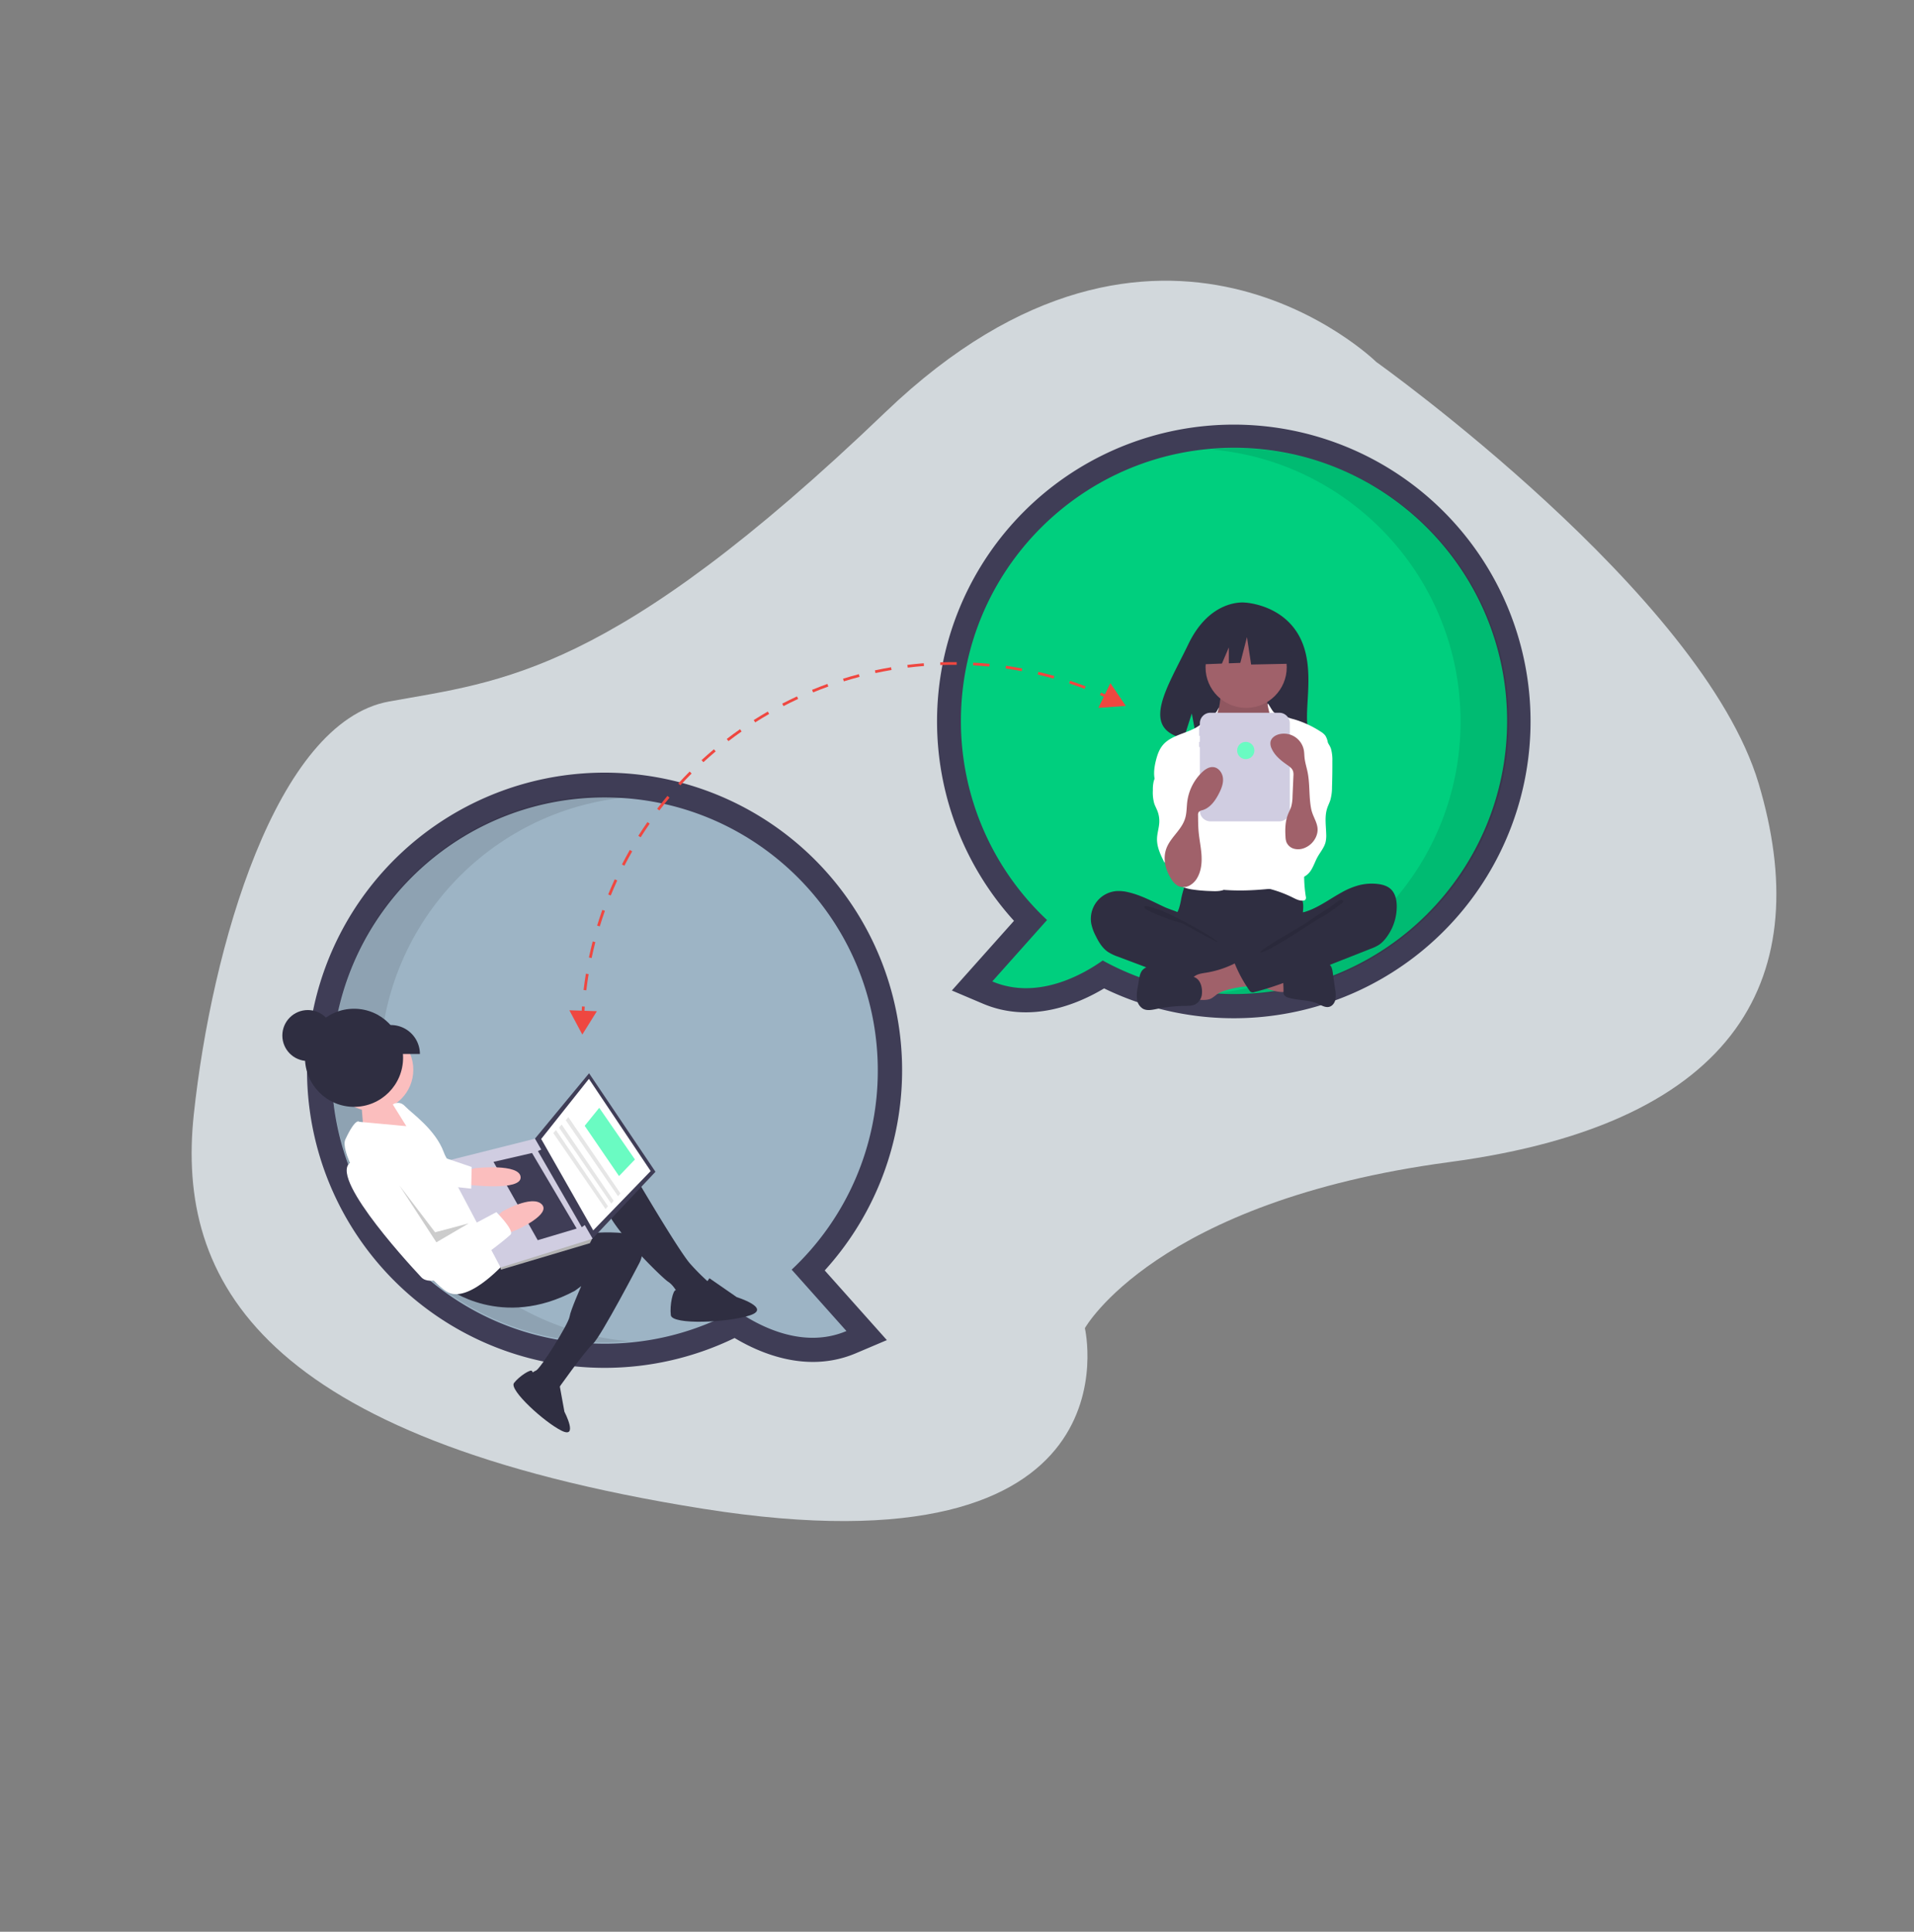 <svg xmlns="http://www.w3.org/2000/svg" width="1354.675" height="1366.961" viewBox="0 0 1354.675 1366.961"><rect x="0" y="0" width="1354.675" height="1366.961" fill="#808080" stroke="none"/><g transform="translate(-696.703 -5267.494)"><path d="M1890.194,5885.636s9.287-214.762-258.875-234.5-322.971-74.343-387.238-124.076-213.6,23.288-309.62,92.836-138.327,188.987,33.62,454.233,276,115.652,276,115.652,100.193-22.816,260,113.123,272.537,102.783,345.479-16.578S1890.194,5885.636,1890.194,5885.636Z" transform="translate(-3967.808 2990.106) rotate(-48)" fill="#d2d8dc"/><g transform="translate(896.534 5567.297)"><path d="M739.66,492.741c-18.647,11.183-51.87,25.2-85.819,10.8l-21.946-9.309,43.978-49.3a210.034,210.034,0,1,1,63.787,47.813ZM655.4,303.494A174.541,174.541,0,0,0,710.97,431.911l12.131,11.4-27.674,31.021c14.415-2.925,26.97-10.723,33.336-15.252l8.735-6.216,9.395,5.162A176.343,176.343,0,0,0,831.6,479.693c97.157,0,176.2-79.043,176.2-176.2s-79.043-176.2-176.2-176.2-176.2,79.044-176.2,176.2Z" transform="translate(-158.035 -93.127)" fill="#3f3d56"/><path d="M638.315,303.494c0-106.747,86.536-193.283,193.283-193.283s193.283,86.536,193.283,193.283S938.346,496.777,831.6,496.777A192.4,192.4,0,0,1,738.666,473c-13.361,9.506-45.955,28.467-78.154,14.809l38.759-43.448a192.735,192.735,0,0,1-60.956-140.867Z" transform="translate(-158.035 -93.127)" fill="#00cf7e"/><path d="M991.955,303.912c0-100.989-77.456-183.874-176.2-192.523,5.63-.493,11.325-.76,17.083-.76,106.747,0,193.283,86.536,193.283,193.283S939.585,497.2,832.838,497.2c-5.749,0-11.435-.27-17.056-.762C914.512,487.771,991.955,404.892,991.955,303.912Z" transform="translate(-158.035 -93.127)" opacity="0.1"/><path d="M386.2,761.252A210.59,210.59,0,1,1,541.923,692.32l43.978,49.3-21.946,9.309c-33.95,14.4-67.172.388-85.819-10.8A210.857,210.857,0,0,1,386.2,761.252Zm0-386.566c-97.157,0-176.2,79.043-176.2,176.2s79.043,176.2,176.2,176.2a176.36,176.36,0,0,0,84.721-21.675l9.379-5.154,8.735,6.216C495.4,711,507.955,718.8,522.37,721.725L494.7,690.7l12.131-11.4A174.541,174.541,0,0,0,562.4,550.886C562.4,453.729,483.355,374.686,386.2,374.686Z" transform="translate(-158.035 -93.127)" fill="#3f3d56"/><path d="M579.481,550.885c0-106.747-86.536-193.283-193.283-193.283S192.915,444.138,192.915,550.885,279.451,744.168,386.2,744.168a192.4,192.4,0,0,0,92.932-23.776c13.361,9.506,45.955,28.468,78.154,14.809l-38.759-43.448A192.735,192.735,0,0,0,579.481,550.885Z" transform="translate(-158.035 -93.127)" fill="#9db4c5"/><path d="M227.081,549.909c0-100.989,77.456-183.874,176.2-192.523-5.63-.493-11.325-.76-17.083-.76-106.747,0-193.283,86.536-193.283,193.283S279.451,743.192,386.2,743.192c5.749,0,11.435-.27,17.056-.762C304.523,733.768,227.081,650.889,227.081,549.909Z" transform="translate(-158.035 -93.127)" opacity="0.1"/><path d="M876.973,242.088c-12.646-21.368-37.666-22.364-37.666-22.364s-24.38-3.118-40.02,29.426c-14.577,30.334-34.7,59.621-3.239,66.722l5.682-17.685,3.519,19a123.086,123.086,0,0,0,13.459.23c33.688-1.088,65.771.318,64.738-11.77C882.074,289.578,889.141,262.648,876.973,242.088Z" transform="translate(-158.035 -93.127)" fill="#2f2e41"/><path d="M794.253,429.219a49.887,49.887,0,0,1-1.613,6.944c-.791,2.225-2.013,4.283-2.737,6.531-2.306,7.166.891,15.156,6,20.688a33.758,33.758,0,0,0,16.459,9.773,67.152,67.152,0,0,0,14.145,1.486c13.146.446,26.631.845,39.088-3.38a67.917,67.917,0,0,0,11.356-5.159,8.5,8.5,0,0,0,2.947-2.32,8.109,8.109,0,0,0,1.063-4.76c-.028-5.573-1.158-11.118-.889-16.685.149-3.083.726-6.164.442-9.238a17.043,17.043,0,0,0-13.025-14.681c-3.534-.759-7.2-.345-10.8,0a275.267,275.267,0,0,1-28.1,1.256c-9.586-.061-19.112-1.524-28.65-1.677-2.821-.045-2.764.824-3.662,3.554A66.491,66.491,0,0,0,794.253,429.219Z" transform="translate(-158.035 -93.127)" fill="#2f2e41"/><path d="M821.456,291.605c-.461,2.412-.959,4.912-2.408,6.894-1.668,2.281-4.387,3.584-6.181,5.766-2.7,3.285-2.855,7.908-2.867,12.16-.01,3.917.069,8.1,2.254,11.348a19.832,19.832,0,0,0,5.684,5.011c8.193,5.521,17.046,11.141,26.924,11.323,4.093.075,8.481-.982,11.174-4.064a16.776,16.776,0,0,0,2.705-4.827,64.094,64.094,0,0,0,4.537-19.512,22.912,22.912,0,0,0-.864-9.373c-1.2-3.346-3.626-6.1-5.23-9.271a20.637,20.637,0,0,1-1.987-12.212,1.319,1.319,0,0,0-.07-.885,1.289,1.289,0,0,0-1.062-.431l-19.586-1.41a42.624,42.624,0,0,1-5.438-.622c-1.056-.215-3.845-1.714-4.851-1.316C822.327,280.924,821.838,289.605,821.456,291.605Z" transform="translate(-158.035 -93.127)" fill="#a0616a"/><path d="M821.456,292.217c-.461,2.412-.959,4.912-2.408,6.894-1.668,2.28-4.387,3.584-6.181,5.766-2.7,3.285-2.855,7.908-2.867,12.16-.01,3.917.069,8.1,2.254,11.348a19.832,19.832,0,0,0,5.683,5.011c8.193,5.521,17.046,11.141,26.924,11.323,4.093.075,8.481-.982,11.174-4.064a16.778,16.778,0,0,0,2.705-4.827,64.1,64.1,0,0,0,4.537-19.512,22.912,22.912,0,0,0-.864-9.373c-1.2-3.346-3.626-6.1-5.23-9.271A20.638,20.638,0,0,1,855.2,285.46a1.319,1.319,0,0,0-.07-.885,1.289,1.289,0,0,0-1.062-.43l-19.586-1.41a42.621,42.621,0,0,1-5.438-.622c-1.056-.215-3.845-1.714-4.851-1.315C822.327,281.535,821.838,290.217,821.456,292.217Z" transform="translate(-158.035 -93.127)" opacity="0.1"/><circle cx="28.735" cy="28.735" r="28.735" transform="translate(653.416 143.635)" fill="#a0616a"/><path d="M825.486,329.856a17.625,17.625,0,0,0,5.047,4.033,15.859,15.859,0,0,0,6.305,1.2c5.18.146,10.795-.8,14.4-4.527,4.645-4.8,4.492-12.543,8.133-18.143a4.042,4.042,0,0,1,1.173-1.283,3.8,3.8,0,0,1,2-.459c4.6-.043,8.6,2.939,12.219,5.781a16.1,16.1,0,0,1,4.3,4.381,14.85,14.85,0,0,1,1.45,4.441c1.794,8.757,2.375,17.711,2.951,26.631.318,4.927.637,9.859.613,14.8-.078,16.266-3.859,32.26-7.618,48.086-.484,2.039-1.147,4.318-3,5.3a7.4,7.4,0,0,1-2.619.639c-10.769,1.265-21.559,2.531-32.4,2.7q-6.346.1-12.687-.307a6.834,6.834,0,0,1-2.137-.373,6.027,6.027,0,0,1-2.33-1.979c-5.864-7.39-6.21-17.606-6.173-27.04q.137-34.6,2.472-69.138c.129-1.9.157-4.209-1.213-5.7a71.406,71.406,0,0,0,9.122,10.97Z" transform="translate(-158.035 -93.127)" fill="#fff"/><path d="M819.4,296.677c-.971,1.757-8.126,6.119-9.507,7.575-7.718,8.135-21.8,7.83-28.863,16.543-2.483,3.066-3.774,6.918-4.723,10.747-1.342,5.416-2.059,11.323.19,16.43,2.163,4.914,6.718,8.311,9.81,12.7,3.4,4.82,4.921,10.672,6.384,16.383,1.08,4.217,2.169,8.538,1.748,12.871-.478,4.926-2.862,9.436-4.269,14.181s-1.65,10.4,1.6,14.125c2.391,2.739,6.141,3.826,9.725,4.436a111.733,111.733,0,0,0,13.861,1.207c4.1.181,8.614.216,11.764-2.41,2.485-2.073,3.566-5.436,3.705-8.669s-.533-6.438-.954-9.646c-.437-3.326-.6-6.681-.745-10.033q-.945-22.559-.258-45.147a38.421,38.421,0,0,0-.457-9.368c-.879-4.028-3.056-7.628-4.872-11.329a42.873,42.873,0,0,1-4.754-22.648C819.338,296.566,822.853,290.426,819.4,296.677Z" transform="translate(-158.035 -93.127)" fill="#fff"/><path d="M859.751,297.289c1.478,1.519,6.5,2.02,8.382,3a29.366,29.366,0,0,0,5.51,1.908A71.531,71.531,0,0,1,893,311.079a11.746,11.746,0,0,1,3.237,2.8,12.815,12.815,0,0,1,1.791,5.056c.921,4.561,1.846,9.177,1.639,13.825-.22,4.934-1.706,9.713-3.18,14.427L890.976,364.8c-4.112,13.147-8.251,26.424-9.408,40.151a94.443,94.443,0,0,0,.848,22.8,2.7,2.7,0,0,1-.278,2.209,2.175,2.175,0,0,1-1.349.621c-2.659.416-5.232-.94-7.642-2.14a84.62,84.62,0,0,0-23.327-7.633,54.232,54.232,0,0,0,7.245-14.936,90.4,90.4,0,0,0,2.189-10.272l2.563-14.823a145.642,145.642,0,0,0,2.2-16.392,20.52,20.52,0,0,0-.357-6.175,29.954,29.954,0,0,0-2.341-5.569c-4.224-8.786-6.206-18.812-4.544-28.418.727-4.2,2.141-8.413,1.551-12.638-.567-4.062.022-7.22-1.02-11.24C853.025,283.838,856.97,294.43,859.751,297.289Z" transform="translate(-158.035 -93.127)" fill="#fff"/><path d="M780.956,334.687c-1.926,4-5.145,7.4-6.241,11.7a25.557,25.557,0,0,0-.544,6.114,29.041,29.041,0,0,0,.907,9.194c.612,1.9,1.606,3.643,2.323,5.5a19.949,19.949,0,0,1,1.307,8.151c-.193,3.849-1.5,7.585-1.6,11.438-.161,6.058,2.641,11.754,5.376,17.162a12.617,12.617,0,0,1,18.339-6,3.761,3.761,0,0,0,.827-2.742q.3-10.543.585-21.086c.3-10.871.578-21.887-1.923-32.471-1.129-4.778-2.886-9.538-6.107-13.245-1.7-1.952-7.453-7.092-10.237-4.906-1.252.983-.959,3.659-1.158,5.015a21.276,21.276,0,0,1-1.852,6.18Z" transform="translate(-158.035 -93.127)" fill="#fff"/><path d="M900.228,323.172a29.408,29.408,0,0,1,.983,8.845q.055,9.114-.242,18.226a33.978,33.978,0,0,1-1.184,9.227c-.622,1.955-1.581,3.789-2.224,5.738-1.925,5.841-.873,12.175-.708,18.323a20.82,20.82,0,0,1-.5,5.927c-1.016,3.811-3.745,6.89-5.65,10.343-1.809,3.28-2.9,6.956-5.062,10.015s-5.9,5.484-9.528,4.544c-2.747-.712-4.7-3.143-6.05-5.64a27.662,27.662,0,0,1-2.86-17.943c1.356-7.461,5.738-14.08,7.319-21.5,2.17-10.185-1.128-20.695-1.03-31.108a15.036,15.036,0,0,1,.655-4.822c.829-2.378,2.61-4.278,4.255-6.186a78.093,78.093,0,0,0,5.718-7.5c1.178-1.756,2.777-6.273,4.865-6.649C893.643,312.174,899.072,319.571,900.228,323.172Z" transform="translate(-158.035 -93.127)" fill="#fff"/><path d="M756.77,424.689a28.361,28.361,0,0,0-7.89-.839A19.692,19.692,0,0,0,730.6,447.064a33.077,33.077,0,0,0,3.126,8.543c2.092,4.246,4.6,8.483,8.475,11.2a33.01,33.01,0,0,0,7.48,3.56l20.4,7.685c3,1.131,6,2.261,9.034,3.31a176.7,176.7,0,0,0,47.185,9.38A51.092,51.092,0,0,0,840.95,490a4.769,4.769,0,0,0,3-1.621,5.139,5.139,0,0,0,.67-2.214l1.255-8.788a7.36,7.36,0,0,0-.107-3.7c-.575-1.477-2.017-2.406-3.391-3.2-13.412-7.7-29.073-11.953-40.362-22.526-2.658-2.489-4.882-6.434-8.111-8.125-3.662-1.917-7.974-3.012-11.759-4.778C773.872,431.189,765.737,426.751,756.77,424.689Z" transform="translate(-158.035 -93.127)" fill="#2f2e41"/><path d="M777.137,436.538c7.211,2.26,37.655,17.914,42.874,23.379-.7.252-24.432-13.048-25.144-13.262a143.386,143.386,0,0,1-19.129-6.742c-1.237-.572-8.034-3.26-7.726-4.821C768.359,433.333,775.857,436.136,777.137,436.538Z" transform="translate(-158.035 -93.127)" opacity="0.1"/><path d="M867.1,495.3a1.694,1.694,0,0,0,1.143-.336,1.765,1.765,0,0,0,.357-1.315l-.034-11.973c-3.443-1.64-7.294-2.166-11.074-2.671l-17.638-2.358c.405.054-2.758,7.6-2.273,8.6.855,1.775,7.387,3.348,9.231,4.186C853.22,492.353,859.88,495.556,867.1,495.3Z" transform="translate(-158.035 -93.127)" fill="#a0616a"/><path d="M811.76,481.639c-3.33.53-7.047,1-9.2,3.592-2.735,3.287-1.571,8.188-.266,12.26a3.975,3.975,0,0,0,4.637,3.317c3.037.192,6.269.343,8.923-1.147a39.1,39.1,0,0,0,3.466-2.576,22.225,22.225,0,0,1,6.373-2.914,64.442,64.442,0,0,1,12.792-2.636,19.9,19.9,0,0,0,5.039-.888,5.584,5.584,0,0,0,3.549-3.446c.615-2.176-.65-4.394-1.863-6.3a25.143,25.143,0,0,0-5.364-6.63c-3.286-2.553-4.912-.593-8.223,1.04a69.764,69.764,0,0,1-19.86,6.329Z" transform="translate(-158.035 -93.127)" fill="#a0616a"/><path d="M803.057,484.638l-21.145-6.25a27.988,27.988,0,0,0-7.869-1.525,9.447,9.447,0,0,0-7.226,2.922c-1.64,1.924-2.109,4.555-2.518,7.049l-.874,5.337a26.8,26.8,0,0,0-.49,8.2,9.062,9.062,0,0,0,4.2,6.752c2.926,1.6,6.512.817,9.778.149a106.45,106.45,0,0,1,20.038-2.149c2.531-.03,5.186,0,7.422-1.184a9.267,9.267,0,0,0,4.522-7.384C809.313,491.993,807.793,486.038,803.057,484.638Z" transform="translate(-158.035 -93.127)" fill="#2f2e41"/><path d="M875.41,479.192c2.741-.48,5.16-2.038,7.787-2.958,3.7-1.294,7.7-1.294,11.621-1.28a7.46,7.46,0,0,1,4.166.834c1.725,1.149,2.168,3.447,2.461,5.5l1.77,12.38a19.425,19.425,0,0,1,.145,7.014c-.519,2.294-2.083,4.506-4.36,5.1-2.765.719-5.476-1.047-8.086-2.208-6.525-2.9-14.11-2.159-20.914-4.326a4.687,4.687,0,0,1-3.13-2.238,5.091,5.091,0,0,1-.244-2.139c.117-3.979-.723-9.413.475-13.216C868.178,478.231,872.35,479.192,875.41,479.192Z" transform="translate(-158.035 -93.127)" fill="#2f2e41"/><path d="M920.157,419.706a36.719,36.719,0,0,1,12.935-.884c3.458.381,7.021,1.343,9.546,3.737,3.073,2.913,4.06,7.419,4.143,11.652a36.4,36.4,0,0,1-7.912,23.249,21.1,21.1,0,0,1-4.524,4.355,29.777,29.777,0,0,1-5.886,2.836l-45.687,18.02c-12.019,4.741-24.081,9.5-36.618,12.621a2.854,2.854,0,0,1-3.84-1.392A94.653,94.653,0,0,1,832.3,475.583a1.234,1.234,0,0,1,.546-1.946L865.16,455.07a32.678,32.678,0,0,0,6.577-4.532,16.328,16.328,0,0,0,3.377-4.7c.67-1.4.732-4.7,1.588-5.735.838-1.013,3.7-1.093,5.027-1.492a45.615,45.615,0,0,0,5.473-2.069c7.229-3.234,13.666-7.932,20.6-11.719A52.843,52.843,0,0,1,920.157,419.706Z" transform="translate(-158.035 -93.127)" fill="#2f2e41"/><path d="M901.838,433.572c-5.552,4.17-12.74,8-18.243,12.283-1.878,1.461-33.183,19.061-33.626,21.4,5.133.865,37.834-22.012,42.513-24.294s8.826-5.5,12.936-8.7c1.047-.814,5.486-3.262,2.479-4.172C906.2,429.577,903.088,432.739,901.838,433.572Z" transform="translate(-158.035 -93.127)" opacity="0.1"/><path d="M863.637,297.693H814.9a7.465,7.465,0,0,0-7.466,7.465v2.734h-.53v6.114h.53v4.28h-.53v3.668h.53v45.111a7.466,7.466,0,0,0,7.466,7.466h48.735a7.465,7.465,0,0,0,7.466-7.465V305.158a7.465,7.465,0,0,0-7.465-7.465Z" transform="translate(-158.035 -93.127)" fill="#d0cde1"/><path d="M713.347,146.9l-24.718-12.948-34.135,5.3-7.062,31.192,17.58-.677,4.911-11.459v11.271l8.112-.312,4.708-18.245,2.943,19.422,28.838-.589Z" fill="#2f2e41"/><path d="M787.423,415.666a12.844,12.844,0,0,0,4.614,4.59,9.023,9.023,0,0,0,7.931-.213,13.962,13.962,0,0,0,5.724-5.739c2.686-4.744,3.243-10.42,2.907-15.861s-1.5-10.8-2.011-16.226c-.374-3.945-.4-7.914-.434-11.877a3.95,3.95,0,0,1,.5-2.4,4.716,4.716,0,0,1,2.65-1.323c5.422-1.611,9.02-6.693,11.6-11.726,1.723-3.361,3.221-7.035,2.889-10.8s-3.036-7.552-6.793-7.936c-3.1-.316-5.957,1.651-8.192,3.819a35.126,35.126,0,0,0-10.285,20.556c-.49,3.825-.35,7.754-1.39,11.468-2.221,7.929-9.172,12.79-12.636,19.925C780.679,399.785,782.786,408.71,787.423,415.666Z" transform="translate(-158.035 -93.127)" fill="#a0616a"/><path d="M889.7,385.375a14.985,14.985,0,0,1-8.4,8.074,11.606,11.606,0,0,1-7.3.447,8.1,8.1,0,0,1-5.351-4.787,12.893,12.893,0,0,1-.6-3.6c-.348-5.347-.213-10.857,1.729-15.85.749-1.926,1.759-3.753,2.35-5.733a28.756,28.756,0,0,0,.885-7l.639-14.589a9.493,9.493,0,0,0-.217-3.163c-.637-2.111-2.61-3.483-4.42-4.742-4.372-3.04-8.692-6.588-10.81-11.473a8.046,8.046,0,0,1-.747-4.752c.6-2.9,3.521-4.772,6.411-5.4a14.339,14.339,0,0,1,17.191,11.555c.286,1.646.282,3.328.449,4.991.355,3.527,1.475,6.927,2.175,10.4,1.725,8.559.831,17.407,2.537,25.965C887.64,372.877,893.019,377.546,889.7,385.375Z" transform="translate(-158.035 -93.127)" fill="#a0616a"/><circle cx="6.114" cy="6.114" r="6.114" transform="translate(675.772 225.158)" fill="#6afbc2"/><circle cx="18.035" cy="18.035" r="18.035" transform="translate(0.002 414.934)" fill="#2f2e41"/><path d="M83.411,486.51l-9.084-8.83-18.241,5.666,1.752,21.121,37.506-1.742L83.822,487.069Z" fill="#fbbebe"/><circle cx="29.158" cy="29.158" r="29.158" transform="translate(34.386 428.013)" fill="#fbbebe"/><path d="M402.592,617.061s35.821,61.559,44.346,70.8a154.758,154.758,0,0,0,12.935,12.892s-4.008,13.293-10.391,12.819a30.039,30.039,0,0,1-10.529-2.595s-2.849-7.385-7.818-10.624-45.568-43.18-44.619-55.946S402.592,617.061,402.592,617.061Z" transform="translate(-158.035 -93.127)" fill="#2f2e41"/><path d="M275.023,704.908s38.193,29.644,90.1,1.789l4.473-3.292s-7.549,16.982-8.249,21.586c-.812,5.338-20.466,36.61-23.673,38.108s-3.914,2.88-3.914,2.88l13.61,14.981,5.032-3.7s19.622-27.8,25.361-32.886,33.082-57.531,33.082-57.531,10.454-19.761-15.636-21.247-38.1,5.625-38.1,5.625l-46.3,7.356Z" transform="translate(-158.035 -93.127)" fill="#2f2e41"/><path d="M460.316,697.841l19.318,13.366s24.646,7.722,9.464,12.86-55.188,7-56.1-.092,1.578-18.249,3.574-17.638S452.425,710.544,460.316,697.841Z" transform="translate(-158.035 -93.127)" fill="#2f2e41"/><path d="M354.111,772.666l3.576,19.635s10.167,19.444-2.04,13.411S318.289,776.762,322,771.958s11.911-10.015,12.743-8.449S341.739,775.556,354.111,772.666Z" transform="translate(-158.035 -93.127)" fill="#2f2e41"/><path d="M317.275,685.019s-25.963,30.312-41.725,22.949S195.3,615.32,202.664,599.558,212.5,587.15,212.5,587.15l33.3,3.079-9.58-15.361s4.473-3.292,8.736,1.329,21.375,16.162,27.337,32.462,23.464,15.487,23.464,15.487Z" transform="translate(-158.035 -93.127)" fill="#fff"/><path d="M264.085,529.388l-45,47.773-40.316-71.18,38.327-46.307Z" fill="#3f3d56"/><path d="M260.688,528.871,220.04,570.852,183.206,506.16l33.78-42.529Z" fill="#fff"/><path d="M216.875,575.336l2.205,1.825-1.414,2.764-62.931,18.73-.6-2.156L157,593.538Z" fill="#b3b3b3"/><path d="M219.639,576.75l-65.167,20.375-39.725-75.063,64.017-16.081Z" fill="#d0cde1"/><path d="M214.733,566.569l-2.8,2.057-31.03-53.878,3.207-1.5Z" fill="#3f3d56"/><path d="M208.318,569.565l-27.567,8.22-31.294-55.408,27.272-6.278Z" fill="#3f3d56"/><path d="M288.692,621.582l5.708-1.614s31.83-3.6,32.294,6.4-36.567,5.361-36.567,5.361l-4.938-6.71Z" transform="translate(-158.035 -93.127)" fill="#fbbebe"/><path d="M316.61,666.546l7.944-3.26s23.98-10.752,17.1-17.757-28.095,5.16-28.095,5.16L309.5,654.54Z" transform="translate(-158.035 -93.127)" fill="#fbbebe"/><path d="M309.53,651.069s12.935,12.892,9.992,15.92-51.209,42.857-63.173,30.113-70.257-76.728-47.575-82.215,28.676,7.342,28.676,7.342l29.944,51.23Z" transform="translate(-158.035 -93.127)" fill="#fff"/><path d="M112.763,518.781l21.248,7.205-.347,15.34L111.192,538.9Z" fill="#fff"/><path d="M131.914,565.887l-22.893,13.4L82.865,539.06,108.113,572.2Z" opacity="0.2"/><circle cx="34.712" cy="34.712" r="34.712" transform="translate(16.034 414.006)" fill="#2f2e41"/><path d="M238.3,532.417l-24.305-35.555,10.3-12.754,25.255,36.58Z" fill="#6afbc2"/><path d="M237.615,546.712l-37-53.793,1.825-2.205,36.829,53.92Z" fill="#e6e6e6"/><path d="M232.847,551.945l-37-53.793,1.825-2.205L234.5,549.868Z" fill="#e6e6e6"/><path d="M228.785,555.8l-37-53.793,1.825-2.2,36.829,53.921Z" fill="#e6e6e6"/><path d="M66.117,425.544H76.855a20.5,20.5,0,0,1,20.5,20.5H66.117Z" fill="#2f2e41"/><path d="M372.067,505.626l-1.947-.145c-.076,1.012-.13,2.03-.194,3.046l-8.738-.293,9.166,17.175,10.294-16.524-8.77-.294C371.941,507.6,371.993,506.612,372.067,505.626Z" transform="translate(-158.035 -93.127)" fill="#ef4740"/><path d="M423.317,365.625l1.552,1.185c2.328-3.049,4.759-6.093,7.227-9.047l-1.5-1.252C428.111,359.488,425.662,362.554,423.317,365.625Z" transform="translate(-158.035 -93.127)" fill="#ef4740"/><path d="M438.272,347.728l1.441,1.316c2.59-2.837,5.279-5.654,7.992-8.374l-1.382-1.379C443.59,342.032,440.881,344.87,438.272,347.728Z" transform="translate(-158.035 -93.127)" fill="#ef4740"/><path d="M454.736,331.219l1.32,1.439c2.833-2.6,5.757-5.17,8.693-7.636l-1.255-1.495C460.536,326.011,457.59,328.6,454.736,331.219Z" transform="translate(-158.035 -93.127)" fill="#ef4740"/><path d="M409.991,384.779l1.65,1.043c2.052-3.246,4.207-6.494,6.4-9.653l-1.6-1.115C414.229,378.236,412.058,381.508,409.991,384.779Z" transform="translate(-158.035 -93.127)" fill="#ef4740"/><path d="M472.579,316.227l1.189,1.548c3.051-2.342,6.189-4.644,9.328-6.84l-1.119-1.6C478.813,311.549,475.652,313.867,472.579,316.227Z" transform="translate(-158.035 -93.127)" fill="#ef4740"/><path d="M398.406,405.043l1.736.892c1.759-3.42,3.619-6.848,5.528-10.185l-1.7-.97C402.051,398.143,400.178,401.6,398.406,405.043Z" transform="translate(-158.035 -93.127)" fill="#ef4740"/><path d="M379.574,460l-1.89-.487c-.965,3.746-1.858,7.566-2.655,11.354l1.91.4C377.731,467.507,378.617,463.715,379.574,460Z" transform="translate(-158.035 -93.127)" fill="#ef4740"/><path d="M491.665,302.867l1.048,1.647c3.236-2.059,6.563-4.074,9.889-5.989l-.974-1.692C498.276,298.763,494.925,300.793,491.665,302.867Z" transform="translate(-158.035 -93.127)" fill="#ef4740"/><path d="M374.808,482.643l-1.927-.316c-.627,3.811-1.177,7.7-1.636,11.543l1.939.231C373.64,490.282,374.186,486.427,374.808,482.643Z" transform="translate(-158.035 -93.127)" fill="#ef4740"/><path d="M388.661,426.266l1.808.735c1.448-3.563,3-7.144,4.6-10.642l-1.774-.815C391.679,419.069,390.119,422.677,388.661,426.266Z" transform="translate(-158.035 -93.127)" fill="#ef4740"/><path d="M380.841,448.286l1.868.57c1.126-3.684,2.349-7.39,3.637-11.016l-1.84-.653C383.208,440.84,381.975,444.574,380.841,448.286Z" transform="translate(-158.035 -93.127)" fill="#ef4740"/><path d="M623.732,263.954c3.828-.133,7.725-.185,11.58-.149l.017-1.952c-3.882-.036-7.809.017-11.664.15Z" transform="translate(-158.035 -93.127)" fill="#ef4740"/><path d="M511.845,291.25l.9,1.733c3.409-1.766,6.9-3.478,10.374-5.088l-.821-1.771C518.8,287.745,515.279,289.47,511.845,291.25Z" transform="translate(-158.035 -93.127)" fill="#ef4740"/><path d="M669.93,266.388c3.808.539,7.652,1.17,11.424,1.876l.358-1.919c-3.8-.711-7.672-1.347-11.51-1.89Z" transform="translate(-158.035 -93.127)" fill="#ef4740"/><path d="M692.685,270.645c3.739.873,7.512,1.844,11.213,2.884l.528-1.88c-3.728-1.048-7.529-2.025-11.3-2.905Z" transform="translate(-158.035 -93.127)" fill="#ef4740"/><path d="M714.969,276.91c3.645,1.2,7.317,2.5,10.911,3.871l.694-1.825c-3.622-1.377-7.319-2.689-10.992-3.9Z" transform="translate(-158.035 -93.127)" fill="#ef4740"/><path d="M646.886,264.159c3.845.2,7.729.491,11.547.86l.189-1.943c-3.847-.372-7.761-.664-11.633-.867Z" transform="translate(-158.035 -93.127)" fill="#ef4740"/><path d="M600.423,263.829l.238,1.938c3.8-.468,7.679-.858,11.514-1.16l-.153-1.947C608.158,262.964,604.256,263.357,600.423,263.829Z" transform="translate(-158.035 -93.127)" fill="#ef4740"/><path d="M554.878,273.6l.578,1.865c3.669-1.136,7.413-2.2,11.129-3.176l-.494-1.888C562.347,271.375,558.574,272.451,554.878,273.6Z" transform="translate(-158.035 -93.127)" fill="#ef4740"/><path d="M532.961,281.468l.741,1.806c3.55-1.457,7.175-2.851,10.777-4.145l-.66-1.837C540.19,278.6,536.537,280,532.961,281.468Z" transform="translate(-158.035 -93.127)" fill="#ef4740"/><path d="M577.434,267.7l.409,1.909c3.751-.8,7.575-1.536,11.367-2.174l-.324-1.926C585.066,266.152,581.212,266.888,577.434,267.7Z" transform="translate(-158.035 -93.127)" fill="#ef4740"/><path d="M755.01,292.853,744.1,276.729l-3.836,7.9c-.929-.415-1.852-.838-2.78-1.24l-.776,1.792c.906.392,1.8.8,2.7,1.2l-3.818,7.859Z" transform="translate(-158.035 -93.127)" fill="#ef4740"/></g></g></svg>